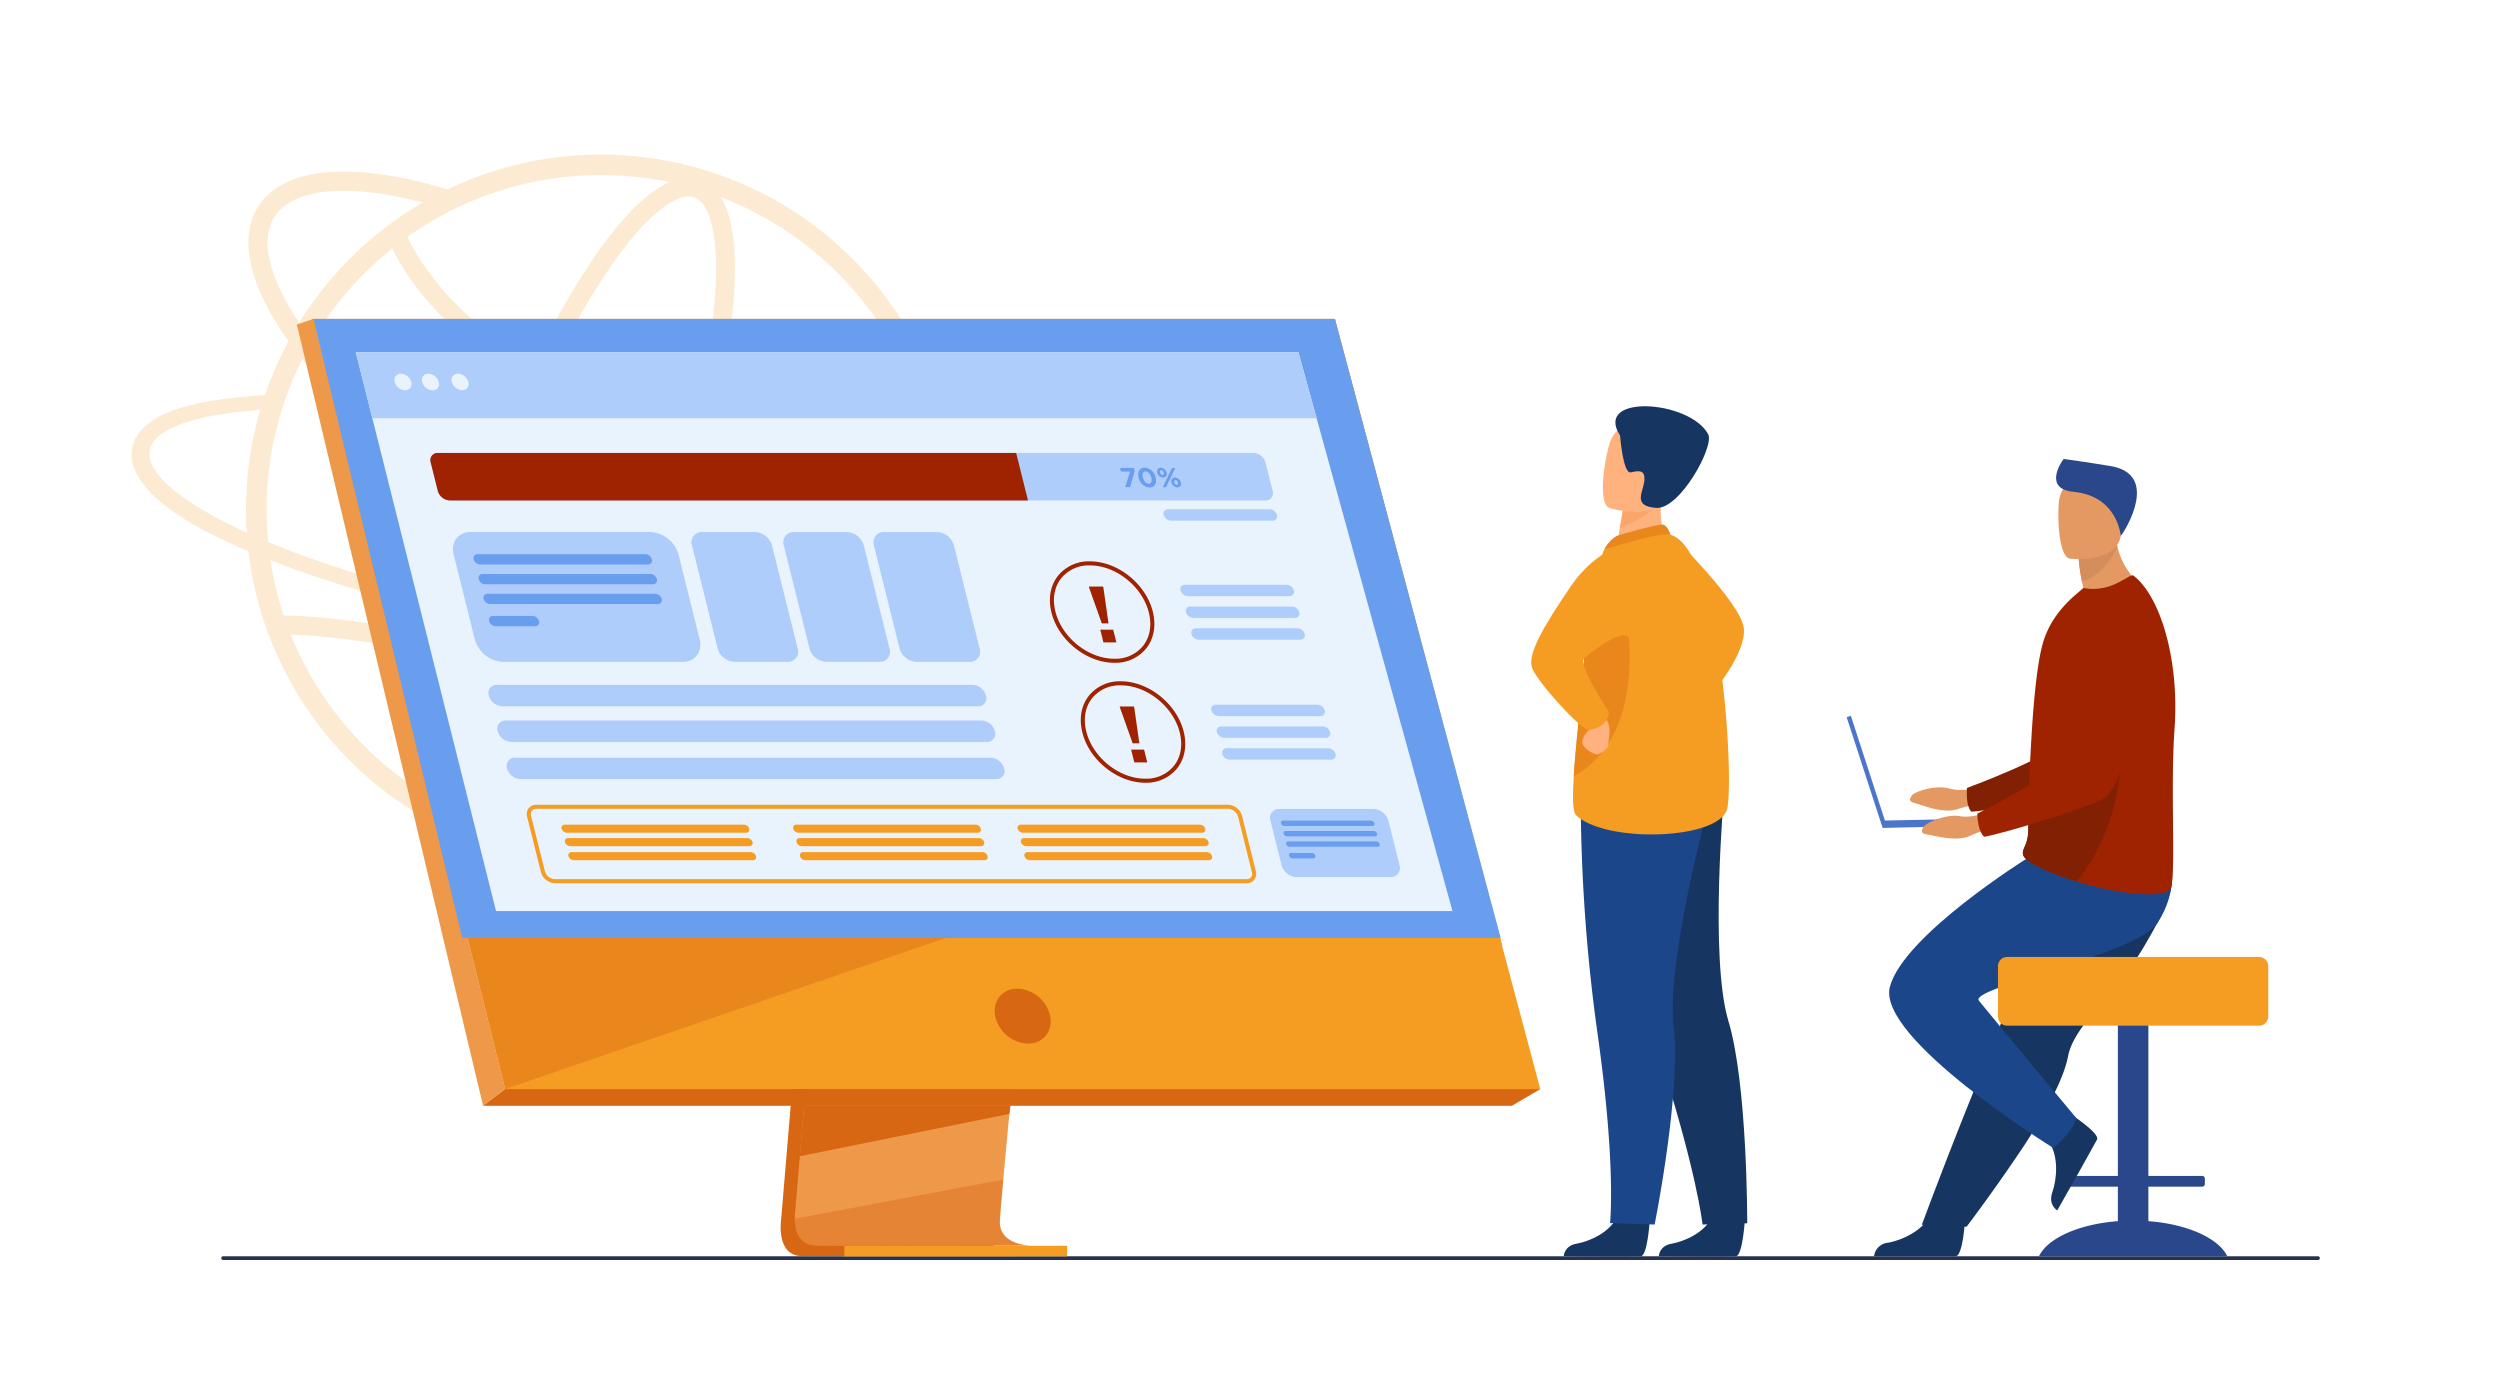 <svg xmlns="http://www.w3.org/2000/svg" xmlns:xlink="http://www.w3.org/1999/xlink" width="835" height="464" viewBox="0 0 835 464">
  <defs>
    <clipPath id="clip-path">
      <rect id="Rectangle_2681" data-name="Rectangle 2681" width="835" height="464" transform="translate(0 0)" fill="none"/>
    </clipPath>
    <clipPath id="clip-path-3">
      <rect id="Rectangle_2678" data-name="Rectangle 2678" width="79.121" height="22.122" fill="none"/>
    </clipPath>
    <clipPath id="clip-path-4">
      <rect id="Rectangle_2679" data-name="Rectangle 2679" width="170.489" height="74.756" fill="none"/>
    </clipPath>
  </defs>
  <g id="Group_3092" data-name="Group 3092" transform="translate(0 -0.054)">
    <g id="Group_3091" data-name="Group 3091" transform="translate(0 0.054)" clip-path="url(#clip-path)">
      <g id="Group_3090" data-name="Group 3090" transform="translate(0 0)">
        <g id="Group_3089" data-name="Group 3089" transform="translate(0 0)" clip-path="url(#clip-path)">
          <path id="Path_3854" data-name="Path 3854" d="M1018.734,1809.724H319.009a.625.625,0,0,1,0-1.249h699.725a.625.625,0,0,1,0,1.249" transform="translate(-244.507 -1388.885)" fill="#283250"/>
          <path id="Path_3855" data-name="Path 3855" d="M477.545,365.209,468.36,365c2.951,3.825,3.614,7.348,1.776,10.329-1.837,3.042-6.233,5.541-12.8,7.438a118.505,118.505,0,0,0-27.283-125.332A118.816,118.816,0,0,0,300,231.987c-1.747.753-3.493,1.536-5.18,2.349l-.016.008c-5.1-1.557-10.071-2.833-14.865-3.8-24.2-4.911-41.377-1.517-48.353,9.558-6.639,10.533-3.025,26.388,10.149,44.881l0,.009c-1.777,3.282-3.373,6.655-4.848,10.148-1.114,2.62-2.108,5.24-3.011,7.92-24.753,1.476-38,5.832-42.821,13.722-5.6,9.185,2.048,21.511,26.53,33.5,3.373,1.656,6.986,3.282,10.781,4.908a116,116,0,0,0,8.522,32.282,118.652,118.652,0,0,0,218.112,1.114c12.075-2.5,20.025-6.414,23.187-11.594,2.2-3.583,1.927-7.558-.632-11.774m-28.337,19.423a182.9,182.9,0,0,1-29.782,2.409,436.3,436.3,0,0,1-61.053-4.113q2.777-6.045,5.436-12.406A167.856,167.856,0,0,0,383.58,375.9a100.148,100.148,0,0,0,19.741,2.195c13.821,0,23.723-3.99,28.613-11.753a20.3,20.3,0,0,0,1.967-4.067h-7.045c-.116.214-.241.426-.371.633-3.633,5.766-11.75,8.745-23.148,8.742a94,94,0,0,1-18.478-2.065,161.072,161.072,0,0,1-18.607-5.033q2.545-6.366,4.939-12.961c4.295-11.842,7.971-23.58,10.945-34.852a299.252,299.252,0,0,0,43.56,3q14.437,0,29.912-1.166a112.367,112.367,0,0,1,2.3,22.727,111.033,111.033,0,0,1-8.7,43.333m-146.783,58.8c-3.427-1.243-5.166-6.161-6.022-10.068-1.353-6.174-1.6-14.846-.707-25.079.45-5.175,1.173-10.677,2.147-16.432a305.143,305.143,0,0,1,41.5,14.358c-3.051,5.26-6.135,10.138-9.22,14.559C324.244,429.2,318.5,435.7,313.5,439.57c-3.162,2.45-7.649,5.109-11.076,3.867m40.017-42.728a311.426,311.426,0,0,0-43.471-15.054q.778-4.007,1.706-8.149,6.14,1.4,12.448,2.7c12.3,2.516,24.572,4.652,36.583,6.38q-3.568,7.384-7.266,14.124m-26.607-24.961q-7.129-1.467-14.039-3.061c2.167-9.017,4.829-18.417,7.936-28a274.749,274.749,0,0,0,48.139,23.741q-2.928,6.988-6,13.6c-11.815-1.7-23.9-3.8-36.033-6.284M276.381,254.035a73.731,73.731,0,0,0,4.367,7.684c8.167,12.621,18.953,21.77,26.563,27.223a130.069,130.069,0,0,0,13.977,8.7c-4.512,9.831-8.809,20.323-12.76,31.217q-1.105,3.047-2.153,6.082c-23.6-15.362-43.581-32.989-56.688-50.048l-.005-.007a112.19,112.19,0,0,1,11.258-15.861c1.746-2.048,3.553-4.035,5.451-5.963l.783-.783a112.714,112.714,0,0,1,9.208-8.246m100.912-17.023c3.426,1.243,5.166,6.161,6.022,10.068,1.353,6.174,1.6,14.847.707,25.079a250.238,250.238,0,0,1-6.555,37.468q-6.047-1.04-11.8-2.36a169.74,169.74,0,0,1-36.111-12.449A254.908,254.908,0,0,1,349.6,259.674c5.876-8.424,11.624-14.923,16.62-18.795,2.607-2.02,6.115-4.183,9.187-4.183a5.506,5.506,0,0,1,1.889.316m-13.468,76.28q5.888,1.367,12.08,2.438c-2.9,10.9-6.465,22.252-10.622,33.715q-2.4,6.628-4.968,13.031a268.97,268.97,0,0,1-48.487-24.064q1.263-3.693,2.609-7.408c3.862-10.649,8.054-20.9,12.45-30.5a175.709,175.709,0,0,0,36.94,12.786m61.353-51.011a111.306,111.306,0,0,1,28.966,50.095c-25.755,1.883-49.355,1.292-70.452-1.762a255.629,255.629,0,0,0,6.59-37.911c1.091-12.551.959-27.417-4.13-35.783q1.769.68,3.522,1.421a110.929,110.929,0,0,1,35.5,23.94M346.19,229.548a111.933,111.933,0,0,1,22.794,2.324c-8.778,3.821-17.739,14.455-24.541,24.206a261,261,0,0,0-20.48,35.866,123.949,123.949,0,0,1-12.556-7.8,96.792,96.792,0,0,1-25.144-25.471,66.014,66.014,0,0,1-4.761-8.509,111.683,111.683,0,0,1,14.442-8.714h0q3.077-1.553,6.266-2.913c.154-.066.307-.134.461-.2l.107-.045c.453-.191.908-.378,1.363-.562l.367-.146a110.978,110.978,0,0,1,41.677-8.04M237.031,243.531c3.633-5.766,11.75-8.742,23.148-8.742a94.03,94.03,0,0,1,18.478,2.065q3.884.786,7.924,1.851l.007,0a116.6,116.6,0,0,0-24.294,18.726c-1.536,1.505-3.011,3.071-4.457,4.7-1.807,1.988-3.523,4.066-5.179,6.174a119.508,119.508,0,0,0-7.348,10.51l-.005.009c-10.072-14.955-13.1-27.635-8.274-35.291m6.171,54.284c.994-2.288,2.018-4.547,3.132-6.745l0-.005c13.8,17.251,34.144,34.886,57.913,50.18-3.37,10.257-6.246,20.338-8.566,30a459.492,459.492,0,0,1-47.362-13.985c-2.951-1.054-5.812-2.138-8.552-3.222-1.626-.632-3.222-1.295-4.788-1.957-.241-2.409-.422-4.848-.482-7.287-.03-1.175-.06-2.319-.06-3.493,0-1.355.03-2.74.06-4.1a113.014,113.014,0,0,1,5.119-29.632c.512-1.626,1.054-3.222,1.656-4.818.6-1.656,1.235-3.313,1.927-4.939m-20.146,48.9c-21.35-10.419-31.107-20.477-26.74-27.614,3.523-5.782,16.351-9.7,35.985-11.142a115.341,115.341,0,0,0-4.457,25.054c-.181,2.529-.271,5.059-.3,7.619v.662c0,2.56.09,5.119.241,7.649-1.626-.723-3.192-1.475-4.728-2.228m16.2,12.8c2.891,1.084,5.842,2.168,8.883,3.222,13.981,4.845,29.654,9.347,46.418,13.342q-.913,4.074-1.686,8.028-2.055-.5-4.112-.97c-23.177-5.275-40.57-6.349-48.632-6.53a109.188,109.188,0,0,1-4.395-18.448l3.523,1.355m3.945,25.265q-.378-.9-.738-1.8a251.617,251.617,0,0,1,44.9,6.283q2.186.5,4.368,1.034c-1.048,6.112-1.822,11.954-2.3,17.444-.9,10.4-.969,22.395,1.932,30.959A112.389,112.389,0,0,1,243.2,384.783m146.472,59.474a112.128,112.128,0,0,1-77.366,3.565c8.266-4.333,16.571-14.283,22.967-23.451,3.3-4.729,6.6-9.962,9.85-15.611a315.79,315.79,0,0,1,53.757,31.1q-4.486,2.4-9.207,4.4m35.5-23.94a110.9,110.9,0,0,1-20.323,16.109,322.369,322.369,0,0,0-56.645-33.167c2.725-4.992,5.41-10.265,8.031-15.77a482.749,482.749,0,0,0,51.5,4.219c4.156.12,8.191.12,12.105.091a215.421,215.421,0,0,0,26.921-1.807,111.017,111.017,0,0,1-21.591,30.324" transform="translate(-145.377 -171.061)" fill="#fcebd2"/>
          <path id="Path_3856" data-name="Path 3856" d="M2409.333,773.436s22.339,21.985,23.361,30.275-10.132,21.258-10.132,21.258Z" transform="translate(-1850.268 -594.017)" fill="#f59d23"/>
          <path id="Path_3857" data-name="Path 3857" d="M2279.567,1745.062s-.725,11.688-2.986,11.855c-.3.022-11.469.022-11.469.022l-14.256-.083s.093-3.435,4.26-4.161,11.142-3.655,13.666-9.163c2.656-5.794,10.784,1.529,10.784,1.529" transform="translate(-1728.565 -1337.298)" fill="#163560"/>
          <path id="Path_3858" data-name="Path 3858" d="M2416.41,1745.062s-.725,11.688-2.986,11.855c-.3.022-11.469.022-11.469.022l-14.256-.083s.094-3.435,4.261-4.161,11.142-3.655,13.667-9.163c2.656-5.794,10.784,1.529,10.784,1.529" transform="translate(-1833.654 -1337.298)" fill="#163560"/>
          <path id="Path_3859" data-name="Path 3859" d="M2306.544,1157.039s3.729,23.847,17.638,66.179,15.8,60.663,15.8,60.663l14.922-.419s.127-46.263-6.283-67.551-1.383-76.742-1.383-76.742Z" transform="translate(-1771.331 -874.885)" fill="#163560"/>
          <path id="Path_3860" data-name="Path 3860" d="M2275.215,1144.8a578.824,578.824,0,0,0,5.689,80.058c6.217,44.122,4.11,62.852,4.11,62.852l14.892.495s8.9-44.139,6.348-66.223,12.187-75.781,12.187-75.781Z" transform="translate(-1747.263 -879.209)" fill="#1c468a"/>
          <path id="Path_3861" data-name="Path 3861" d="M2342.646,723.592l-7.023,5.2-10.151-2.137c.141-.926.811-4.762,1.421-8.237.037-.2.074-.41.109-.61.522-2.957.974-5.5.974-5.5l9.481-4.725,3.535-1.761c-.01.062-.274,3.281-.311,3.751a30.347,30.347,0,0,0,1.967,14.014" transform="translate(-1785.866 -542.096)" fill="#ffb27d"/>
          <path id="Path_3862" data-name="Path 3862" d="M2313.35,758.976c.222-.094,13.808-4.1,15.284-3.615s2.35,3.343,2.35,3.343l-22.222,5.024s1.75-3.556,4.588-4.751" transform="translate(-1773.034 -580.104)" fill="#e9871c"/>
          <path id="Path_3863" data-name="Path 3863" d="M2315.728,860.941c-2.3,10.505-40.628,11.751-50.507,2.215-1.124-1.087-1.179-6.144-.755-12.962.828-13.322,3.491-33.36,3.594-43.6A81.1,81.1,0,0,1,2269.7,792a118.509,118.509,0,0,1,4.861-17.467s18.719-6.052,22.222-5.022c16.875,4.958,21.252,80.922,18.95,91.427" transform="translate(-1738.829 -590.915)" fill="#f59d23"/>
          <path id="Path_3864" data-name="Path 3864" d="M2265.273,918.437c.829-13.321,3.491-33.36,3.594-43.6a81.075,81.075,0,0,1,1.635-14.593l11.261-1.987s11.01,44.969-16.49,60.178" transform="translate(-1739.636 -659.157)" fill="#e9871c"/>
          <path id="Path_3865" data-name="Path 3865" d="M2280.939,1031.786a2.65,2.65,0,0,1-.844,3.067c-1.612,1.232-2.658,3.228-2.288,4.686s3.905,3.838,5.131,3.454,3.721-2.3,3.452-3.074,1.678-6.751-1.31-9.054-4.14.921-4.14.921" transform="translate(-1749.205 -791.075)" fill="#ffb27d"/>
          <path id="Path_3866" data-name="Path 3866" d="M2236.914,781.5s-10.96,1.692-19.71,14.587-14.508,22.483-12.9,27.131,16.306,20.767,18.839,20.767,6.621-1.842,6.851-5.987c0,0-10.345-15.5-8.307-17.827.871-.992,13.43-11.189,15.224-6.583,2.967,7.62,0-32.088,0-32.088" transform="translate(-1692.609 -600.21)" fill="#f59d23"/>
          <path id="Path_3867" data-name="Path 3867" d="M2344.67,715.549c-2.082,3.984-9.84,7.429-13.076,8.7.037-.2.074-.41.109-.61.522-2.957.974-5.5.974-5.5l9.481-4.725c2.1-.032,3.371.5,2.512,2.137" transform="translate(-1790.569 -547.921)" fill="#fca56b"/>
          <path id="Path_3868" data-name="Path 3868" d="M2309.329,638.221s17.1,5.336,20.262-5.367,7.494-17.222-3.293-21.081-14.124-.4-16.047,2.912-5.29,21.873-.922,23.537" transform="translate(-1771.827 -468.559)" fill="#ffb27d"/>
          <path id="Path_3869" data-name="Path 3869" d="M2326.727,594.835s.988,12.849,3.573,12.269,4.93-1.014,4.521,2.865-4.027,8.385,3.923,9,19.56-20.613,17.408-24.6c-6.21-11.492-38.423-13.549-29.425.459" transform="translate(-1785.621 -449.332)" fill="#163560"/>
          <path id="Path_3870" data-name="Path 3870" d="M2773.1,1133.365s-6.56,1.685-10.73.428-11.348.807-12.5,2.328-.731,2.125,1.332,2.65,9.37,3.642,14.172,1.838a38.255,38.255,0,0,1,11.066-1.87Z" transform="translate(-2111.302 -870.428)" fill="#e49963"/>
          <path id="Path_3871" data-name="Path 3871" d="M2892.531,863.573s-7.369,52.378-19.572,57.07c-6.022,2.314-32.633,7.562-40.5,8.089,0,0-1.928-1.564-1.458-7.932,0,0,27.88-10.236,31.841-15.8,5.895-8.285-3.659-33.845,3.737-41.625s19.855-11.125,25.957.2" transform="translate(-2174.031 -657.623)" fill="#822004"/>
          <path id="Path_3872" data-name="Path 3872" d="M2971.42,1481.806v-11.519H2989.4a.885.885,0,0,0,.882-.882v-1.83a.885.885,0,0,0-.882-.882H2971.42v-65.009a3.327,3.327,0,0,0-3.317-3.317h-3.558a3.326,3.326,0,0,0-3.316,3.317v65.009H2943.25a.885.885,0,0,0-.883.882v1.83a.885.885,0,0,0,.883.882h17.979v11.519c-13.01.983-23.431,5.669-26.355,11.72h62.9c-2.924-6.051-13.345-10.738-26.355-11.72" transform="translate(-2253.862 -1073.939)" fill="#2b478b"/>
          <path id="Path_3873" data-name="Path 3873" d="M2840.374,1261.556a91.8,91.8,0,0,1-7.2,10.3c-7.921,10-16.542,18.244-18.045,26.037a35.333,35.333,0,0,1-1.392,4.988c-.628,1.785-1.4,3.662-2.3,5.6a172.625,172.625,0,0,1-13.405,22.918c-8.676,12.855-16.834,23.582-16.834,23.582l-14.96-.637c.6-1.5,7.124-19.25,15.853-40.941,3.544-8.806,7.314-18.172,10.95-27.205q.727-1.809,1.448-3.6c1.112-2.764,2.206-5.486,3.274-8.135,8.2-20.368,14.725-36.587,14.725-36.587s32.759-12.41,36.161-4.368c2.805,6.63.52,13.126-8.277,28.044" transform="translate(-2124.358 -945.255)" fill="#163560"/>
          <path id="Path_3874" data-name="Path 3874" d="M2727.943,1741.11s-.732,12.4-3.12,12.582c-.318.023-27.323,0-27.323,0a5.155,5.155,0,0,1,4.617-4.518c4.4-.767,11.769-3.861,14.435-9.678,2.805-6.12,11.391,1.615,11.391,1.615" transform="translate(-2071.569 -1334.101)" fill="#163560"/>
          <path id="Path_3875" data-name="Path 3875" d="M2952.07,1602.261s10.406,6.686,9.4,8.858c-.135.289-5.885,10.588-5.885,10.588l-7.417,13.106s-3.12-1.855-1.644-6.072,2.367-12.158-1.413-17.322c-3.976-5.433,6.963-9.158,6.963-9.158" transform="translate(-2261.052 -1230.521)" fill="#163560"/>
          <path id="Path_3876" data-name="Path 3876" d="M2765.462,1235.313s-41.379,25.755-45.969,42.968,54.7,53.933,54.7,53.933,6.5-5.738,7.65-9.945c0,0-26.8-32.107-32.612-39.3-3.57-4.42,52.788-15.3,59.674-26.011s4.42-19.722,4.42-19.722Z" transform="translate(-2088.264 -948.72)" fill="#1c468a"/>
          <path id="Path_3877" data-name="Path 3877" d="M2963.1,1377.666h-84.155a3.069,3.069,0,0,0-3.06,3.06v16.831a3.069,3.069,0,0,0,3.06,3.06H2963.1a3.069,3.069,0,0,0,3.06-3.06v-16.831a3.069,3.069,0,0,0-3.06-3.06" transform="translate(-2208.563 -1058.041)" fill="#f59d23"/>
          <path id="Path_3878" data-name="Path 3878" d="M2998.441,791.745s-16.328,9.128-26.181,6.581a23.248,23.248,0,0,1,6.265-5.676c-.216-.958-.4-1.861-.567-2.7a64.1,64.1,0,0,1-1.111-7.609l7.522-6.741,5.059,1.072c.1.5.2.979.324,1.452a24.161,24.161,0,0,0,8.687,13.621" transform="translate(-2282.573 -595.679)" fill="#e49963"/>
          <path id="Path_3879" data-name="Path 3879" d="M2962.383,879.7c-1.41,18.979.447,47.84-1.154,52.838-1.384,4.314-17.124,1.749-23.407.311-2.324-.534-5.142-1.295-8.049-2.2-8.114-2.513-16.958-6.1-17.907-8.764a2.51,2.51,0,0,1-.086-.306v0c-.016-.067-.028-.135-.037-.2a2.506,2.506,0,0,1,.053-.911c.316-1.358,1.534-2.826,1.678-6.189.16-3.752.137-8.172.279-12.925.007-.536.014-1.121.072-1.652l0-.195c0-.1,0-.2.007-.3.136-5.3.415-10.873.735-16.4.2-3.471.44-6.91.712-10.2.708-8.5,1.661-16.062,2.924-20.84,2.062-7.792,6.61-12.873,10.752-16.6l2.993-2.568a17.306,17.306,0,0,0,10.867-1.448c3.866-1.836,5.2-3.151,5.875-2.655,8.931,6.892,15.356,28.008,13.689,51.207" transform="translate(-2236.083 -636.216)" fill="#9f2300"/>
          <path id="Path_3880" data-name="Path 3880" d="M2929.773,1119.013c-8.114-2.513-16.958-6.1-17.907-8.765a2.513,2.513,0,0,1-.086-.306v0a.625.625,0,0,0-.037-.2,2.508,2.508,0,0,1,.053-.912c.316-1.357,1.534-2.826,1.678-6.188.16-3.752.137-8.173.279-12.925.007-.536.014-1.121.072-1.652l0-.2c0-.1,0-.2.007-.3l30.652-13.9s1.766,24.7-14.714,45.353" transform="translate(-2236.083 -824.577)" fill="#822004"/>
          <path id="Path_3881" data-name="Path 3881" d="M3004.936,778.125c-1.114,2.815-4.448,9.451-11.795,11.825a64.187,64.187,0,0,1-1.111-7.609l7.523-6.741,5.059,1.072c.1.5.2.979.325,1.452" transform="translate(-2297.755 -595.679)" fill="#d68d5d"/>
          <path id="Path_3882" data-name="Path 3882" d="M2966.581,715.509s16.143,1.821,17.122-8.249,3.722-16.618-6.543-18.206-12.644,2.06-13.788,5.341-.964,20.381,3.209,21.114" transform="translate(-2275.283 -528.92)" fill="#e49963"/>
          <path id="Path_3883" data-name="Path 3883" d="M2981.127,686.575s-1.024-13.367-15.718-14.752c-10.064-.948-4.453-9.611-3.38-10.993,0,0,7.711,1.057,15.615,2.363,16.59,2.741,5.112,21.3,3.483,23.381" transform="translate(-2272.776 -507.541)" fill="#2b478b"/>
          <path id="Path_3884" data-name="Path 3884" d="M2710.835,1064.625l-40,.854-11.372-35-1.413.459,12.022,37,40.816-.872Z" transform="translate(-2041.272 -791.416)" fill="#4a75cb"/>
          <path id="Path_3885" data-name="Path 3885" d="M2789.608,1168.068s-6.335,2.4-10.618,1.609-11.189,2.053-12.171,3.692-.493,2.193,1.615,2.487,9.714,2.587,14.289.264a38.262,38.262,0,0,1,10.793-3.078Z" transform="translate(-2124.43 -897.078)" fill="#e49963"/>
          <path id="Path_3886" data-name="Path 3886" d="M2900.88,876.851s-1.551,52.872-13.162,58.88c-5.729,2.964-31.6,11.114-39.365,12.505,0,0-2.089-1.342-2.324-7.723,0,0,26.582-13.247,29.9-19.217,4.946-8.884-7.369-33.234-.875-41.783s18.507-13.246,25.821-2.663" transform="translate(-2185.633 -668.753)" fill="#9f2300"/>
          <path id="Path_3887" data-name="Path 3887" d="M1140.163,910.583l-16.4,195.043s-1.719,11.823,7.075,11.844c14.46.035,71.971,0,71.971,0s-10.883-2.461-10.751-8c.155-6.527,19.172-200.734,19.172-200.734Z" transform="translate(-862.897 -697.923)" fill="#d86713"/>
          <path id="Path_3888" data-name="Path 3888" d="M1223.118,1102.219c-2.844.008-57.774.181-71.856,0-6.137-.076-7.213-5.457-7.264-8.938a17.419,17.419,0,0,1,.186-2.9l.426-5.07,1.087-12.921.96-11.416,1.234-14.669,1.04-12.381,11.655-138.592,71.065-1.844s-8.01,81.275-13.675,140.436c-.632,6.592-1.234,12.912-1.791,18.812q-.271,2.826-.522,5.519c-.526,5.6-1.006,10.738-1.424,15.276-.22,2.392-.424,4.615-.607,6.651-.723,7.978-1.147,13.073-1.152,14.042a8.178,8.178,0,0,0,.138,1.579c1.166,6.216,9.43,6.42,10.5,6.42" transform="translate(-878.542 -686.211)" fill="#ee9849"/>
          <path id="Path_3889" data-name="Path 3889" d="M451.134,459.294l39.956,160.5,5.471,21.981,18.609,74.755H860.91L792.317,459.294Z" transform="translate(-346.453 -352.77)" fill="#f59d23"/>
          <path id="Path_3890" data-name="Path 3890" d="M432.805,459.293l-5.537,1.846,62.213,260.97,7.362-5.583Z" transform="translate(-328.124 -352.769)" fill="#ee9849"/>
          <path id="Path_3891" data-name="Path 3891" d="M695.379,1573.44H1038.99l9.489-5.583H702.742Z" transform="translate(-534.023 -1204.1)" fill="#d86713"/>
          <rect id="Rectangle_2677" data-name="Rectangle 2677" width="74.397" height="3.535" transform="translate(282.022 416.086)" fill="#f59d23"/>
          <path id="Path_3892" data-name="Path 3892" d="M842.329,669.126l-56.1-206.432H448.75v-3.4H790.486L846.4,668.667Z" transform="translate(-344.622 -352.769)" fill="#f59d23"/>
          <path id="Path_3893" data-name="Path 3893" d="M1221.682,1591.911l-.384,2.7-69.967,14.135.96-11.415.457-5.423Z" transform="translate(-884.175 -1222.573)" fill="#d86713"/>
          <g id="Group_3085" data-name="Group 3085" transform="translate(265.455 393.968)" opacity="0.4">
            <g id="Group_3084" data-name="Group 3084">
              <g id="Group_3083" data-name="Group 3083" clip-path="url(#clip-path-3)">
                <path id="Path_3894" data-name="Path 3894" d="M1223.124,1720.095c-2.844.009-57.774.181-71.856,0-6.137-.076-7.213-5.456-7.264-8.938l69.636-13.1c-.723,7.979-1.147,13.073-1.152,14.042a8.2,8.2,0,0,0,.138,1.579c1.166,6.216,9.43,6.419,10.5,6.419" transform="translate(-1144.004 -1698.055)" fill="#d86713"/>
              </g>
            </g>
          </g>
          <g id="Group_3088" data-name="Group 3088" transform="translate(150.109 289.001)" opacity="0.4">
            <g id="Group_3087" data-name="Group 3087">
              <g id="Group_3086" data-name="Group 3086" clip-path="url(#clip-path-4)">
                <path id="Path_3895" data-name="Path 3895" d="M817.394,1268.374l-151.877,52.074-18.61-74.755Z" transform="translate(-646.906 -1245.692)" fill="#d86713"/>
              </g>
            </g>
          </g>
          <path id="Path_3896" data-name="Path 3896" d="M451.132,459.293H792.315l55.358,206.733H500.841Z" transform="translate(-346.451 -352.769)" fill="#699dee"/>
          <path id="Path_3897" data-name="Path 3897" d="M1450.261,1432.469a11.692,11.692,0,0,0-10.964-9.18c-5.07,0-8.381,4.11-7.4,9.18a11.692,11.692,0,0,0,10.965,9.18c5.07,0,8.381-4.11,7.4-9.18" transform="translate(-1099.507 -1093.078)" fill="#d86713"/>
          <path id="Path_3898" data-name="Path 3898" d="M878.356,693.718H558.9L522.727,549.6l-2.773-11.052-2.367-9.427-5.548-22.1H826.886l6.093,22.1,2.6,9.427,3.046,11.052Z" transform="translate(-393.225 -389.419)" fill="#e9f3fe"/>
          <path id="Path_3899" data-name="Path 3899" d="M832.979,529.121H517.587l-5.548-22.1H826.886Z" transform="translate(-393.225 -389.418)" fill="#afcdfb"/>
          <path id="Path_3900" data-name="Path 3900" d="M569.963,538.159a2.088,2.088,0,0,0-2.074,2.763,3.775,3.775,0,0,0,3.452,2.763,2.088,2.088,0,0,0,2.074-2.763,3.774,3.774,0,0,0-3.452-2.763" transform="translate(-436.049 -413.334)" fill="#e9f3fe"/>
          <path id="Path_3901" data-name="Path 3901" d="M609.53,538.159a2.087,2.087,0,0,0-2.074,2.763,3.774,3.774,0,0,0,3.452,2.763,2.088,2.088,0,0,0,2.074-2.763,3.774,3.774,0,0,0-3.452-2.763" transform="translate(-466.435 -413.334)" fill="#e9f3fe"/>
          <path id="Path_3902" data-name="Path 3902" d="M655.588,540.922a3.774,3.774,0,0,0-3.452-2.763,2.088,2.088,0,0,0-2.074,2.763,3.775,3.775,0,0,0,3.452,2.763,2.088,2.088,0,0,0,2.074-2.763" transform="translate(-499.155 -413.334)" fill="#e9f3fe"/>
          <path id="Path_3903" data-name="Path 3903" d="M1545.6,825.011c-2.306-9.25-11.715-16.776-20.974-16.776a13.194,13.194,0,0,0-10.713,4.85c-2.546,3.258-3.31,7.61-2.152,12.253,2.307,9.25,11.716,16.776,20.974,16.776a13.2,13.2,0,0,0,10.713-4.85c2.545-3.258,3.309-7.61,2.152-12.253m-3.22,11.419a11.868,11.868,0,0,1-9.645,4.329c-8.675,0-17.494-7.064-19.659-15.748-1.055-4.23-.378-8.169,1.905-11.091a11.868,11.868,0,0,1,9.645-4.329c8.675,0,17.494,7.064,19.659,15.748,1.055,4.23.378,8.168-1.905,11.091" transform="translate(-1160.569 -620.742)" fill="#9f2300"/>
          <path id="Path_3904" data-name="Path 3904" d="M1573.862,856.77l-1.686-11.792-.133-.534h-4.749l.133.534,4.194,11.792Z" transform="translate(-1203.617 -648.549)" fill="#9f2300"/>
          <path id="Path_3905" data-name="Path 3905" d="M1583.693,906.528l1.064,4.268h4.322l-1.064-4.268Z" transform="translate(-1216.211 -696.227)" fill="#9f2300"/>
          <path id="Path_3906" data-name="Path 3906" d="M1590.047,997.654c-2.306-9.25-11.715-16.776-20.974-16.776a13.194,13.194,0,0,0-10.713,4.85c-2.545,3.258-3.309,7.61-2.152,12.253,2.306,9.25,11.715,16.776,20.974,16.776a13.193,13.193,0,0,0,10.713-4.85c2.545-3.258,3.31-7.61,2.152-12.253m-3.22,11.419a11.87,11.87,0,0,1-9.645,4.329c-8.675,0-17.494-7.065-19.659-15.748-1.054-4.23-.378-8.169,1.905-11.091a11.868,11.868,0,0,1,9.645-4.329c8.675,0,17.494,7.064,19.659,15.748,1.055,4.23.378,8.169-1.9,11.091" transform="translate(-1194.699 -753.324)" fill="#9f2300"/>
          <path id="Path_3907" data-name="Path 3907" d="M1618.3,1029.412l-1.686-11.792-.133-.533h-4.749l.133.533,4.194,11.792Z" transform="translate(-1237.747 -781.132)" fill="#9f2300"/>
          <path id="Path_3908" data-name="Path 3908" d="M1628.135,1079.17l1.064,4.269h4.322l-1.064-4.269Z" transform="translate(-1250.341 -828.808)" fill="#9f2300"/>
          <path id="Path_3909" data-name="Path 3909" d="M1735.532,845.7a1.445,1.445,0,0,0,1.433-1.909,2.616,2.616,0,0,0-2.385-1.909h-34a1.445,1.445,0,0,0-1.433,1.909,2.616,2.616,0,0,0,2.385,1.909Z" transform="translate(-1304.833 -646.581)" fill="#afcdfb"/>
          <path id="Path_3910" data-name="Path 3910" d="M1712.654,735.148a2.616,2.616,0,0,0-2.384-1.909h-34a1.446,1.446,0,0,0-1.433,1.909,2.616,2.616,0,0,0,2.385,1.909h34a1.446,1.446,0,0,0,1.433-1.909" transform="translate(-1286.163 -563.148)" fill="#afcdfb"/>
          <path id="Path_3911" data-name="Path 3911" d="M1743.346,877.039a1.446,1.446,0,0,0,1.433-1.909,2.616,2.616,0,0,0-2.385-1.909h-34a1.445,1.445,0,0,0-1.433,1.909,2.616,2.616,0,0,0,2.385,1.909Z" transform="translate(-1310.834 -670.648)" fill="#afcdfb"/>
          <path id="Path_3912" data-name="Path 3912" d="M1752.593,906.468a2.616,2.616,0,0,0-2.385-1.909h-34a1.446,1.446,0,0,0-1.433,1.909,2.617,2.617,0,0,0,2.385,1.909h34a1.445,1.445,0,0,0,1.433-1.909" transform="translate(-1316.835 -694.715)" fill="#afcdfb"/>
          <path id="Path_3913" data-name="Path 3913" d="M1779.974,1018.342a1.446,1.446,0,0,0,1.433-1.909,2.617,2.617,0,0,0-2.385-1.909h-34a1.446,1.446,0,0,0-1.433,1.909,2.616,2.616,0,0,0,2.385,1.909Z" transform="translate(-1338.963 -779.163)" fill="#afcdfb"/>
          <path id="Path_3914" data-name="Path 3914" d="M1787.789,1049.68a1.446,1.446,0,0,0,1.433-1.909,2.616,2.616,0,0,0-2.385-1.909h-34a1.445,1.445,0,0,0-1.433,1.909,2.617,2.617,0,0,0,2.385,1.909Z" transform="translate(-1344.964 -803.229)" fill="#afcdfb"/>
          <path id="Path_3915" data-name="Path 3915" d="M1797.035,1079.11a2.617,2.617,0,0,0-2.385-1.909h-34a1.446,1.446,0,0,0-1.433,1.909,2.617,2.617,0,0,0,2.385,1.909h34a1.445,1.445,0,0,0,1.433-1.909" transform="translate(-1350.964 -827.296)" fill="#afcdfb"/>
          <path id="Path_3916" data-name="Path 3916" d="M900.834,664.882l-2.373-9.517a4.349,4.349,0,0,0-3.964-3.173H622.01a2.4,2.4,0,0,0-2.382,3.173L622,664.882a4.349,4.349,0,0,0,3.964,3.173H898.452a2.4,2.4,0,0,0,2.382-3.173" transform="translate(-475.775 -500.907)" fill="#afcdfb"/>
          <path id="Path_3917" data-name="Path 3917" d="M815.172,652.192l3.955,15.863H625.966A4.349,4.349,0,0,1,622,664.882l-2.373-9.517a2.4,2.4,0,0,1,2.382-3.173Z" transform="translate(-475.775 -500.907)" fill="#9f2300"/>
          <path id="Path_3918" data-name="Path 3918" d="M1612.2,673.8l.3,1.219h3.015l-1.573,5.2h1.595l1.543-5.351-.265-1.063Z" transform="translate(-1238.101 -517.504)" fill="#699dee"/>
          <path id="Path_3919" data-name="Path 3919" d="M1640.5,673.329c-1.7,0-2.5,1.457-2.032,3.317a4.069,4.069,0,0,0,3.668,3.317c1.714,0,2.5-1.457,2.032-3.317a4.085,4.085,0,0,0-3.667-3.317m1.336,5.361c-.852,0-1.628-.87-1.921-2.043-.3-1.191.04-2.043.883-2.043s1.63.88,1.921,2.043c.295,1.182-.031,2.043-.884,2.043" transform="translate(-1258.173 -517.139)" fill="#699dee"/>
          <path id="Path_3920" data-name="Path 3920" d="M1689.191,689.265a2.106,2.106,0,0,0-1.958-1.64,1.188,1.188,0,0,0-1.158,1.64,2.105,2.105,0,0,0,1.957,1.64,1.192,1.192,0,0,0,1.158-1.64m-1.348.807c-.367,0-.7-.376-.806-.807s0-.806.386-.806c.366,0,.7.376.806.806s0,.807-.386.807" transform="translate(-1294.792 -528.118)" fill="#699dee"/>
          <path id="Path_3921" data-name="Path 3921" d="M1676.816,673.8l-3.083,6.414h1.091l3.083-6.414Z" transform="translate(-1285.358 -517.504)" fill="#699dee"/>
          <path id="Path_3922" data-name="Path 3922" d="M1668.685,675.127a2.106,2.106,0,0,0-1.958-1.64,1.189,1.189,0,0,0-1.158,1.64,2.105,2.105,0,0,0,1.958,1.64,1.192,1.192,0,0,0,1.158-1.64m-2.153,0c-.11-.44,0-.806.385-.806.367,0,.7.376.806.806s0,.807-.385.807c-.367,0-.7-.376-.806-.807" transform="translate(-1279.044 -517.261)" fill="#699dee"/>
          <path id="Path_3923" data-name="Path 3923" d="M866.61,993.138a2.708,2.708,0,0,0,2.69-3.584,4.9,4.9,0,0,0-4.478-3.585H705.936a2.708,2.708,0,0,0-2.691,3.585,4.9,4.9,0,0,0,4.478,3.584Z" transform="translate(-539.978 -757.234)" fill="#afcdfb"/>
          <path id="Path_3924" data-name="Path 3924" d="M879.4,1044.421a2.708,2.708,0,0,0,2.691-3.584,4.9,4.9,0,0,0-4.478-3.584H718.722a2.708,2.708,0,0,0-2.691,3.584,4.9,4.9,0,0,0,4.478,3.584Z" transform="translate(-549.797 -796.618)" fill="#afcdfb"/>
          <path id="Path_3925" data-name="Path 3925" d="M895.441,1094.4a4.9,4.9,0,0,0-4.478-3.584H732.076a2.708,2.708,0,0,0-2.691,3.584,4.9,4.9,0,0,0,4.478,3.584H892.75a2.708,2.708,0,0,0,2.691-3.584" transform="translate(-560.053 -837.751)" fill="#afcdfb"/>
          <path id="Path_3926" data-name="Path 3926" d="M1004.13,804.89a6.154,6.154,0,0,0,5.628,4.5h17.722a3.4,3.4,0,0,0,3.382-4.5l-8.566-34.357a6.154,6.154,0,0,0-5.629-4.505H998.946a3.4,3.4,0,0,0-3.382,4.505Z" transform="translate(-764.445 -588.328)" fill="#afcdfb"/>
          <path id="Path_3927" data-name="Path 3927" d="M1136.316,804.89a6.154,6.154,0,0,0,5.628,4.5h17.722a3.4,3.4,0,0,0,3.382-4.5l-8.566-34.357a6.154,6.154,0,0,0-5.629-4.505h-17.721a3.4,3.4,0,0,0-3.382,4.505Z" transform="translate(-865.959 -588.328)" fill="#afcdfb"/>
          <path id="Path_3928" data-name="Path 3928" d="M1266.034,804.89a6.153,6.153,0,0,0,5.628,4.5h17.722a3.4,3.4,0,0,0,3.382-4.5l-8.566-34.357a6.154,6.154,0,0,0-5.629-4.505H1260.85a3.4,3.4,0,0,0-3.382,4.505Z" transform="translate(-965.577 -588.328)" fill="#afcdfb"/>
          <path id="Path_3929" data-name="Path 3929" d="M734.411,801.843l-7.047-28.265a10.315,10.315,0,0,0-9.434-7.551h-60c-4.17,0-6.708,3.381-5.668,7.551l7.047,28.265a10.315,10.315,0,0,0,9.434,7.551h60c4.17,0,6.708-3.381,5.668-7.551" transform="translate(-500.733 -588.328)" fill="#afcdfb"/>
          <path id="Path_3930" data-name="Path 3930" d="M739.949,801.374a1.3,1.3,0,0,0,1.29-1.719h0a2.356,2.356,0,0,0-2.147-1.719h-56.06a1.3,1.3,0,0,0-1.29,1.719h0a2.356,2.356,0,0,0,2.147,1.719Z" transform="translate(-523.509 -612.833)" fill="#699dee"/>
          <path id="Path_3931" data-name="Path 3931" d="M747.052,829.864a1.3,1.3,0,0,0,1.29-1.719,2.355,2.355,0,0,0-2.147-1.719h-56.06a1.3,1.3,0,0,0-1.29,1.719,2.356,2.356,0,0,0,2.147,1.719Z" transform="translate(-528.964 -634.712)" fill="#699dee"/>
          <path id="Path_3932" data-name="Path 3932" d="M755.445,856.635a2.356,2.356,0,0,0-2.147-1.719h-56.06a1.3,1.3,0,0,0-1.29,1.719,2.356,2.356,0,0,0,2.148,1.719h56.06a1.3,1.3,0,0,0,1.29-1.719" transform="translate(-534.419 -656.591)" fill="#699dee"/>
          <path id="Path_3933" data-name="Path 3933" d="M718.42,886.825H705.194a1.3,1.3,0,0,0-1.29,1.719,2.356,2.356,0,0,0,2.148,1.719h13.226a1.3,1.3,0,0,0,1.29-1.719,2.356,2.356,0,0,0-2.147-1.719" transform="translate(-540.529 -681.096)" fill="#699dee"/>
          <path id="Path_3934" data-name="Path 3934" d="M1871.433,1183.436l-3.7-14.826a5.409,5.409,0,0,0-4.948-3.961h-31.471a2.992,2.992,0,0,0-2.973,3.961l3.7,14.826a5.41,5.41,0,0,0,4.948,3.961h31.47a2.992,2.992,0,0,0,2.973-3.961" transform="translate(-1403.999 -894.453)" fill="#afcdfb"/>
          <path id="Path_3935" data-name="Path 3935" d="M1874.338,1183.189a.682.682,0,0,0,.677-.9,1.236,1.236,0,0,0-1.126-.9h-29.406a.683.683,0,0,0-.677.9,1.236,1.236,0,0,0,1.126.9Z" transform="translate(-1415.946 -907.306)" fill="#699dee"/>
          <path id="Path_3936" data-name="Path 3936" d="M1878.064,1198.134a.683.683,0,0,0,.677-.9,1.236,1.236,0,0,0-1.126-.9h-29.406a.683.683,0,0,0-.677.9,1.236,1.236,0,0,0,1.126.9Z" transform="translate(-1418.808 -918.782)" fill="#699dee"/>
          <path id="Path_3937" data-name="Path 3937" d="M1882.467,1212.176a1.236,1.236,0,0,0-1.126-.9h-29.405a.683.683,0,0,0-.677.9,1.236,1.236,0,0,0,1.126.9h29.406a.683.683,0,0,0,.677-.9" transform="translate(-1421.669 -930.259)" fill="#699dee"/>
          <path id="Path_3938" data-name="Path 3938" d="M1863.046,1228.012h-6.937a.683.683,0,0,0-.677.9,1.236,1.236,0,0,0,1.126.9h6.937a.683.683,0,0,0,.677-.9,1.235,1.235,0,0,0-1.126-.9" transform="translate(-1424.874 -943.113)" fill="#699dee"/>
          <path id="Path_3939" data-name="Path 3939" d="M869.913,1189.909a1.021,1.021,0,0,0,1.015-1.352,1.847,1.847,0,0,0-1.689-1.352H809.308a1.022,1.022,0,0,0-1.015,1.352,1.847,1.847,0,0,0,1.689,1.352Z" transform="translate(-620.704 -911.775)" fill="#f59d23"/>
          <path id="Path_3940" data-name="Path 3940" d="M874.737,1209.253a1.021,1.021,0,0,0,1.015-1.352,1.847,1.847,0,0,0-1.689-1.352H814.132a1.021,1.021,0,0,0-1.015,1.352,1.846,1.846,0,0,0,1.689,1.352Z" transform="translate(-624.408 -926.63)" fill="#f59d23"/>
          <path id="Path_3941" data-name="Path 3941" d="M879.1,1226.752H819.168a1.021,1.021,0,0,0-1.015,1.352,1.846,1.846,0,0,0,1.689,1.352h59.931a1.021,1.021,0,0,0,1.015-1.352,1.846,1.846,0,0,0-1.689-1.352" transform="translate(-628.276 -942.145)" fill="#f59d23"/>
          <path id="Path_3942" data-name="Path 3942" d="M1203.23,1189.909a1.021,1.021,0,0,0,1.015-1.352,1.847,1.847,0,0,0-1.689-1.352h-59.931a1.022,1.022,0,0,0-1.015,1.352,1.846,1.846,0,0,0,1.689,1.352Z" transform="translate(-876.677 -911.775)" fill="#f59d23"/>
          <path id="Path_3943" data-name="Path 3943" d="M1208.053,1209.253a1.021,1.021,0,0,0,1.015-1.352,1.846,1.846,0,0,0-1.689-1.352h-59.931a1.021,1.021,0,0,0-1.015,1.352,1.847,1.847,0,0,0,1.689,1.352Z" transform="translate(-880.381 -926.63)" fill="#f59d23"/>
          <path id="Path_3944" data-name="Path 3944" d="M1212.417,1226.752h-59.931a1.021,1.021,0,0,0-1.015,1.352,1.846,1.846,0,0,0,1.689,1.352h59.931a1.021,1.021,0,0,0,1.015-1.352,1.847,1.847,0,0,0-1.689-1.352" transform="translate(-884.25 -942.145)" fill="#f59d23"/>
          <path id="Path_3945" data-name="Path 3945" d="M1526.291,1189.909a1.021,1.021,0,0,0,1.015-1.352,1.846,1.846,0,0,0-1.689-1.352h-59.931a1.022,1.022,0,0,0-1.015,1.352,1.846,1.846,0,0,0,1.689,1.352Z" transform="translate(-1124.775 -911.775)" fill="#f59d23"/>
          <path id="Path_3946" data-name="Path 3946" d="M1531.114,1209.253a1.021,1.021,0,0,0,1.015-1.352,1.846,1.846,0,0,0-1.689-1.352h-59.931a1.021,1.021,0,0,0-1.015,1.352,1.847,1.847,0,0,0,1.689,1.352Z" transform="translate(-1128.479 -926.63)" fill="#f59d23"/>
          <path id="Path_3947" data-name="Path 3947" d="M1537.166,1228.1a1.847,1.847,0,0,0-1.689-1.352h-59.931a1.021,1.021,0,0,0-1.015,1.352,1.847,1.847,0,0,0,1.689,1.352h59.931a1.021,1.021,0,0,0,1.015-1.352" transform="translate(-1132.347 -942.145)" fill="#f59d23"/>
          <path id="Path_3948" data-name="Path 3948" d="M998.719,1184.761H767.6a5.053,5.053,0,0,1-4.622-3.687l-4.615-18.51a3.3,3.3,0,0,1,.523-2.856,3.106,3.106,0,0,1,2.517-1.158H992.521a5.053,5.053,0,0,1,4.622,3.687l4.615,18.51a3.3,3.3,0,0,1-.523,2.856,3.1,3.1,0,0,1-2.516,1.158M761.405,1159.9a1.781,1.781,0,0,0-1.449.638,1.936,1.936,0,0,0-.276,1.694l4.615,18.51a3.678,3.678,0,0,0,3.307,2.659H998.719a1.78,1.78,0,0,0,1.449-.638,1.935,1.935,0,0,0,.276-1.694l-4.615-18.51a3.678,3.678,0,0,0-3.307-2.66Z" transform="translate(-582.305 -889.768)" fill="#f59d23"/>
        </g>
      </g>
    </g>
  </g>
</svg>
